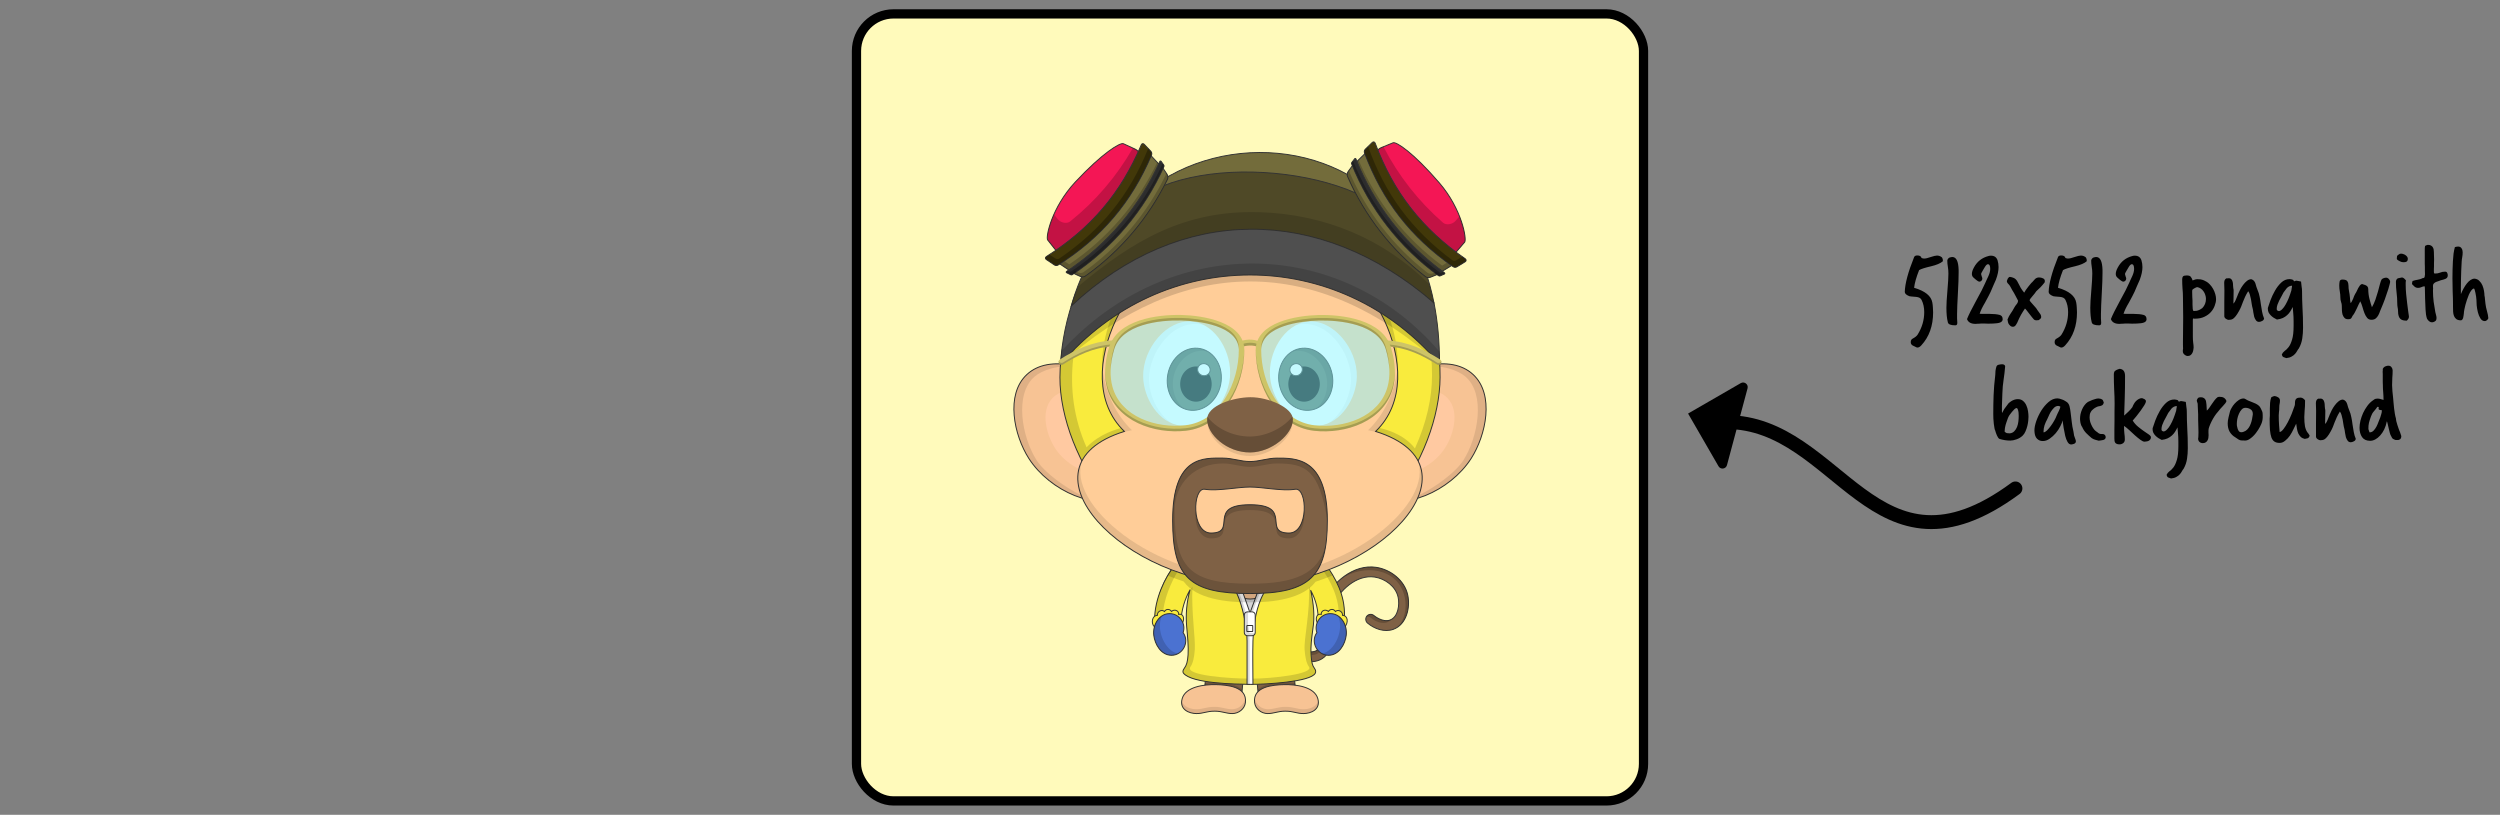 <svg fill="none" height="176" viewBox="0 0 540 176" width="540" xmlns="http://www.w3.org/2000/svg" xmlns:xlink="http://www.w3.org/1999/xlink"><rect x="0" y="0" width="540" height="176" fill="#808080" stroke="none"/><clipPath id="a"><path d="m0 0h540v176h-540z"/></clipPath><g clip-path="url(#a)"><rect fill="#fffabb" height="170" rx="8" width="170" x="185" y="3"/><path d="m281.693 142.852c-2.158-.315-4.894-1.371-8.366-3.23-.505-.27-.709-.928-.436-1.438.27-.505.929-.708 1.438-.436 3.207 1.716 5.788 2.725 7.671 3.001 1.23.18 2.115.042 2.63-.41.579-.506.527-1.402.376-3.076-.178-1.96-.398-4.4.84-7.205 1.87-4.238 6.529-8.267 11.437-7.509 3.116.482 6.103 2.813 6.788 5.975.584 2.693-.256 6.382-3.125 7.413-1.903.68-4.077-.1-5.561-1.363-.443-.369-.507-1.063-.129-1.507.374-.439 1.068-.494 1.507-.111.019.015 1.856 1.558 3.464.98 1.82-.654 2.115-3.355 1.766-4.963-.499-2.305-2.788-3.977-5.037-4.325-3.945-.609-7.684 2.91-9.168 6.268-1.016 2.302-.831 4.349-.668 6.155.17 1.863.328 3.623-1.091 4.866-1.176 1.037-2.851 1.139-4.336.915z" fill="#7f6145" stroke="#333" stroke-miterlimit="10" stroke-width=".212"/><path d="m303.433 129.035c.47 2.169.05 4.868-1.607 6.463 2.184-1.432 2.765-4.571 2.244-6.973-.685-3.162-3.671-5.493-6.788-5.975-2.816-.435-5.601.788-7.716 2.584 4.851-3.431 12.465-2.565 13.867 3.901z" fill="#000" fill-opacity=".2"/><path d="m300.499 133.818c-1.149 1.336-3.212.648-4.373-.35-.133-.114-.293-.193-.465-.23-.171-.037-.349-.031-.518.017.169-.31.495-.52.847-.548.281-.022.559.068.774.25.938.829 2.543 1.495 3.735.861z" fill="#000" fill-opacity=".2"/><path d="m273.124 137.874c.149-.128.659-.383.978-.234.296.138.651.314 1.051.511 2.1 1.038 5.417 2.677 7.81 2.677 2.125 0 2.316-1.063 2.019-3.868.036.162.081.341.13.532.409 1.604 1.023 4.016-2.149 4.016-3.464 0-8.874-3-9.839-3.634z" fill="#000" fill-opacity=".2"/><path d="m252.448 136.747c1.551 0 2.79-1.384 2.636-2.908-.23-2.699.792-5.618 2.803-8.431 1.83-2.561 3.792-3.963 2.283-5.618s-4.912.167-6.605 2.529c-2.792 3.906-4.13 8.037-3.766 12.056.135 1.338 1.097 2.372 2.649 2.372z" fill="#7f6145" stroke="#333" stroke-miterlimit="10" stroke-width=".212"/><path d="m251.007 133.014c-.018-4.771 3.808-11.8 8.292-13.777-5.525-.892-10.413 9.924-9.465 14.951.306-.501.837-.989 1.173-1.174z" fill="#000" fill-opacity=".15"/><path d="m268.273 149.477c.213-3.701 1.165-6.564 2.005-8.79s1.803-6.149-1.809-7.056c-5.164-1.295-8.003 10.801-8.215 14.49-.125 2.171 1.565 4.689 3.757 4.815 2.018.098 4.141-1.351 4.262-3.459z" fill="#7f6145" stroke="#333" stroke-miterlimit="10" stroke-width=".212"/><path d="m260.202 148.116c2.189-.297 6.29-.297 8.012 1.445.014-.131.061-.507.07-.639-1.792-1.571-5.872-1.677-7.991-1.38-.011.141-.079.431-.091.574z" fill="#000" fill-opacity=".15"/><path d="m260.883 144.313c2.03 1.882 4.628 2.938 7.565 3.336.025-.213.077-.518.107-.723-2.916-.377-5.449-1.598-7.48-3.442-.085.255-.154.649-.192.829z" fill="#000" fill-opacity=".15"/><path d="m271.727 149.477c-.213-3.701-1.165-6.564-2.005-8.79s-1.803-6.149 1.809-7.056c5.164-1.295 8.003 10.801 8.215 14.49.125 2.171-1.565 4.689-3.757 4.815-2.018.098-4.141-1.351-4.262-3.459z" fill="#7f6145" stroke="#333" stroke-miterlimit="10" stroke-width=".212"/><path d="m279.798 148.116c-2.189-.297-6.29-.297-8.012 1.445-.014-.131-.061-.507-.07-.639 1.792-1.571 5.872-1.677 7.991-1.38.011.141.079.431.091.574z" fill="#000" fill-opacity=".15"/><path d="m279.117 144.313c-2.03 1.882-4.628 2.938-7.565 3.336-.025-.213-.077-.518-.107-.723 2.916-.377 5.449-1.598 7.48-3.442.085.255.154.649.192.829z" fill="#000" fill-opacity=".15"/><path d="m287.552 136.747c-1.551 0-2.79-1.384-2.636-2.908.23-2.699-.792-5.618-2.803-8.431-1.83-2.561-3.792-3.963-2.283-5.618s4.912.167 6.605 2.529c2.792 3.906 4.13 8.037 3.766 12.056-.135 1.338-1.097 2.372-2.649 2.372z" fill="#7f6145" stroke="#333" stroke-miterlimit="10" stroke-width=".212"/><path d="m288.993 133.014c.018-4.771-3.808-11.8-8.292-13.777 5.525-.892 10.413 9.924 9.465 14.951-.306-.501-.837-.989-1.173-1.174z" fill="#000" fill-opacity=".15"/><path d="m318.16 80.865c4.722 4.335 2.819 13.145-.386 18.154-4.567 7.14-15.022 11.634-20.377 7.835-5.592-3.967-4.862-16.444 1.666-22.921 4.874-4.836 14.214-7.552 19.097-3.069z" fill="#f7c394" stroke="#333" stroke-miterlimit="10" stroke-width=".212"/><path d="m312.649 85.969c2.805 2.898 1.279 8.359-.92 11.385-3.135 4.312-9.868 6.744-13.088 4.159-3.363-2.7-2.439-10.507 1.902-14.33 3.241-2.854 9.207-4.211 12.106-1.214z" fill="#ffc9a1"/><path d="m317.774 99.019c-2.579 4.031-8.291 8.637-14.73 9.211 4.52-1.063 11.051-5.689 13.032-8.786 3.205-5.009 4.903-14.406.386-18.154-1.377-1.143-4.876-2.768-9.678-1.918 5.865-1.806 9.468-.261 11.378 1.493 4.72 4.335 2.817 13.145-.388 18.154z" fill="#000" fill-opacity=".1"/><path d="m221.84 80.865c-4.722 4.335-2.819 13.145.386 18.154 4.567 7.14 15.022 11.634 20.377 7.835 5.592-3.967 4.862-16.444-1.666-22.921-4.874-4.836-14.214-7.552-19.097-3.069z" fill="#f7c394" stroke="#333" stroke-miterlimit="10" stroke-width=".212"/><path d="m227.351 85.969c-2.805 2.898-1.279 8.359.92 11.385 3.135 4.312 9.868 6.744 13.088 4.159 3.363-2.7 2.439-10.507-1.902-14.33-3.241-2.854-9.207-4.211-12.106-1.214z" fill="#ffc9a1"/><path d="m222.226 99.019c2.579 4.031 8.291 8.637 14.73 9.211-4.52-1.063-11.051-5.689-13.032-8.786-3.205-5.009-4.903-14.406-.386-18.154 1.377-1.143 4.876-2.768 9.678-1.918-5.865-1.806-9.468-.261-11.378 1.493-4.72 4.335-2.817 13.145.388 18.154z" fill="#000" fill-opacity=".1"/><path d="m269.999 111.29c6.545 0 9.35 5.738 11.05 10.455 1.7 4.718 2.465 9.35 2.465 12.41 0 6.46-5.894 12.982-13.515 13.048-7.46.064-13.515-6.588-13.515-13.048 0-3.06.753-7.714 2.465-12.41 1.7-4.717 4.505-10.455 11.05-10.455z" fill="#7f6145" stroke="#333" stroke-miterlimit="10" stroke-width=".212"/><path d="m270.001 147.202c-7.466.068-14.025-6.672-13.515-14.322.425 6.29 6.169 12.26 13.515 12.197s13.09-5.907 13.515-12.197c.51 7.65-6.049 14.255-13.515 14.322z" fill="#000" fill-opacity=".15"/><path d="m270 116.56c4.42 0 6.8 2.89 7.395 5.44 1.466 6.282 2.72 11.645.17 14.875s-5.736 3.485-7.565 3.485c-2.021 0-5.015-.255-7.565-3.485s-1.379-8.238.17-14.875c.595-2.55 2.975-5.44 7.395-5.44z" fill="#f7c394" stroke="#333" stroke-miterlimit="10" stroke-width=".212"/><path d="m270.001 140.36c-5.78 0-9.52-3.995-9.052-9.18.17 4.887 4.079 8.075 9.052 8.075s8.882-3.188 9.053-8.075c.467 5.185-3.273 9.18-9.053 9.18z" fill="#000" fill-opacity=".1"/><path d="m265.995 131.524c-.908-1.196-1.288-2.977-.59-5.36 1.66 4.301 7.587 4.308 9.244.001.697 2.382.318 4.164-.59 5.359-.948 1.25-2.487 1.879-4.032 1.879-1.546 0-3.084-.63-4.032-1.879z" fill="#d6d6d6" stroke="#333" stroke-width=".212"/><path d="m255.623 145.396c-.215-.276-.102-.649.157-.998.53-.714.735-1.432.844-2.955.119-1.676-.114-4.12-.285-5.905-.265-2.76-.033-5.458.704-8.128-1.132 1.963-1.799 4.312-1.961 6.575-2.677-2.635-4.819-.792-5.61 1.553-.51-4.401 1.271-9.173 3.624-12.619 10.865 4.205 23.09 4.282 33.946-.027 2.234 3.39 3.847 6.992 3.252 11.9-1.364-2.177-3.973-2.491-5.568-.338.085-2.637-.447-4.77-1.6-6.907.596 2.85.915 5.556.431 8.473-.232 1.797-.491 3.607-.363 5.423.115 1.609.239 2.26.744 2.94.267.361.32.709.157 1.035-.961 1.912-10.948 2.406-13.728 2.406.472-6.332-1.683-15.496 3.19-20.614-2.034 0-4.068-.004-6.102-.018 2.975 6.335 3.263 13.783 2.472 20.632-2.854-.038-12.528-.154-14.304-2.428z" fill="#f9eb3d" stroke="#333" stroke-linecap="round" stroke-linejoin="round" stroke-width=".212"/><g fill="#000"><path d="m282.733 144.027c-.539-.725-.823-2.076-.935-3.644-.177-2.485 1.195-8.006.94-13.682.854 1.546 1.254 6 .854 8.951-.242 1.782-.566 4.168-.449 5.799.112 1.568.326 2.286.864 3.011 1.686 2.273-6.954 3.293-13.626 3.293l.042-1.169c4.357 0 13.451-1.023 12.31-2.559z" fill-opacity=".15"/><path d="m258.074 140.383c-.113 1.568-.397 2.919-.935 3.644-1.389 1.872 8.547 2.559 12.903 2.559l-.127 1.211c-6.779.085-15.974-.956-14.177-3.378.538-.724.795-1.4.907-2.968.243-3.419-.779-6.807-.305-10.231.313-2.262.25-2.972 1.227-4.519-.256 5.676.684 11.197.507 13.682z" fill-opacity=".15"/><path d="m254.406 123.404c-1.325 2.151-3.201 6.161-3.201 9.686-.789.503-1.389 1.428-1.733 2.448-.51-4.4 1.271-9.173 3.624-12.619.435.168.871.33 1.31.485z" fill-opacity=".15"/><path d="m285.656 123.046c1.428 1.993 3.914 6.306 3.447 10.514.51.255.892.637 1.147 1.339.723-4.335-.765-8.415-3.379-12.304-.438.157-.772.307-1.215.451z" fill-opacity=".15"/></g><path d="m249.99 132.91c-.064-.823.954-1.364 1.534-.826.393-.64 1.158-.564 1.527-.017.671-.589 1.606-.143 1.547.64 1.152-.268 1.32 1.258.718 1.979-1.02-2.762-4.592-2.277-5.929.744-.829-.744-.573-2.457.603-2.52z" fill="#f9eb3d" stroke="#333" stroke-width=".212"/><path d="m289.989 132.91c.064-.823-.954-1.364-1.534-.826-.393-.64-1.158-.564-1.526-.017-.672-.589-1.607-.143-1.547.64-1.153-.268-1.321 1.258-.718 1.979 1.02-2.762 4.484-2.299 5.821.723.807-.956.68-2.436-.496-2.499z" fill="#f9eb3d" stroke="#333" stroke-width=".212"/><path d="m269.362 147.821c0-3.062 0-6.199 0-9.36 0-3.134-1.02-7.791-2.265-10.413-.835-1.195.844-1.348 1.245-.394.231.55 1.384 3.954 1.658 4.735.409-.998 1.495-4.271 1.784-4.735.532-.851 1.667-.285 1.075.694-.581 1.052-2.065 4.25-2.222 10.093-.083 3.149 0 6.19 0 9.387-.425.006-.85-.003-1.275-.007z" fill="#fff" stroke="#333" stroke-linecap="round" stroke-linejoin="round" stroke-width=".212"/><path d="m269.362 138.461v9.36h.553v-9.36c0-3.135-1.05-7.868-2.295-10.49-.17 0-.425 0-.574 0 1.245 2.622 2.316 7.355 2.316 10.49z" fill="#000" fill-opacity=".15"/><path d="m269.745 133.156c.063.085.233.191.425.276.6-1.465 1.53-5.078 2.548-6.131-.276-.14-.676-.06-.934.353-.722 1.528-1.402 3.759-2.039 5.502z" fill="#000" fill-opacity=".15"/><path d="m269.425 137.318c-.358-.001-.658-.3-.658-.658v-3.837c0-.359.3-.658.658-.659h1.044c.359.001.658.3.658.659v3.837c0 .358-.299.657-.658.658zm-.058-2.21c-.023 0-.043.019-.043.042v1.215c0 .023.02.043.043.043h1.179c.023 0 .042-.02.042-.043v-1.215c0-.023-.019-.042-.042-.042z" fill="#fff" stroke="#333" stroke-width=".212"/><path d="m269.65 136.408c.111.21.333.357.583.357h.887c-.053.31-.327.552-.65.553h-1.044c-.358-.001-.658-.3-.658-.658v-3.837c0-.359.3-.658.658-.659h.158c0 .95-.009 2.001-.009 2.944h-.207c-.023 0-.043.019-.043.042v1.215c0 .023.02.043.043.043z" fill="#000" fill-opacity=".15"/><path d="m286.787 122.765c.3.452.716 1.118.977 1.572-1.21.486-2.404.924-3.59 1.314-2.755 3.708-9.171 4.467-14.175 4.467-5.084 0-11.663-.743-14.325-4.517-1.137-.377-2.281-.799-3.44-1.264.272-.455.67-1.124.978-1.572 8.213 3.182 25.402 3.204 33.575 0z" fill="#000" fill-opacity=".15"/><path d="m281.38 42.815c16.922 5.49 29.736 17.133 29.675 38.683-.046 16.522-14.878 42.11-41.073 42.338-25.271.221-41.082-25.339-41.037-42.338.057-20.759 18.366-42.115 41.055-43.711 22.666-1.593 39.704 14.239 11.38 5.029z" fill="#f9eb3d" stroke="#333" stroke-linecap="round" stroke-linejoin="round" stroke-width=".212"/><path d="m288.317 40.081c-3.828-.652-9.488-1.739-16.875-1.22-27.772 1.952-47.895 32.776-36.745 57.761 2.896-2.991 6.424-3.841 7.548-4.214.337.364.748.751.895.926-3.459 1.077-7.477 3.417-9.207 6.666-3.242-6.273-4.973-12.859-4.955-18.502.056-20.759 18.369-42.117 41.058-43.714 1.239-.087 2.416-.125 3.534-.125 6.353 0 11.708 1.424 14.747 2.422z" fill="#000" fill-opacity=".15"/><path d="m310.992 81.5c-.015 5.429-1.62 11.837-4.698 18.002-3.185-4.362-8.892-6.105-9.475-6.105.17-.212.68-.837.85-1.041.998.234 5.466 1.186 7.959 4.513 2.52-5.616 3.677-10.844 3.691-15.762.062-22.28-15.029-33.356-27.938-38.293 16.922 5.49 29.672 17.135 29.611 38.686z" fill="#000" fill-opacity=".15"/><path d="m258.313 54.149c-12.623 0-28.263 26.711-15.449 39.036-24.459 7.65 0 33.107 27.136 33.107s51.595-25.457 27.136-33.107c12.814-12.325-2.826-39.036-15.448-39.036-5.377 0-8.309 2.486-11.688 4.951-3.379-2.465-6.311-4.951-11.687-4.951z" fill="#ffcd98" stroke="#333" stroke-width=".212"/><path d="m301.837 80.222c-.668-13.113-11.263-26.061-20.464-26.061-5.721 0-9.189 3.491-11.373 4.938-1.747-1.192-5.631-4.938-11.407-4.938-10.863 0-20.319 15.861-20.491 26.465-.955-11.412 7.803-28.54 20.55-28.54 6.63 0 10.158 3.188 11.348 4.505 1.19-1.317 4.717-4.505 11.347-4.505 12.65 0 21.399 16.214 20.49 28.135z" fill="#000" fill-opacity=".15"/><path d="m238.142 79.814c-.302 4.992 1.021 9.776 4.737 13.35-.444.139-.871.326-1.282.475.949-.305 1.856-.522 2.904-.709-3.593-3.456-5.672-8.15-6.359-13.116z" fill="#000" fill-opacity=".1"/><path d="m233.817 99.334c-5.777 10.424 14.208 26.938 36.184 26.938s42.21-16.696 36.115-27.109c4.052 9.525-15.259 25.516-36.115 25.516-20.731 0-39.937-15.801-36.184-25.345z" fill="#000" fill-opacity=".1"/><path d="m298.497 93.653c-.925-.272-1.895-.526-2.996-.723 3.626-3.488 5.711-8.237 6.378-13.254.335 5.041-.978 9.881-4.728 13.488.481.15.903.325 1.346.489z" fill="#000" fill-opacity=".1"/><path d="m266.175 154.13c1.36 0 2.681-1.003 2.835-2.386.387-3.494-4.01-3.812-6.403-3.864-2.427-.053-6.547.406-7.269 3.071-.631 2.329 1.551 3.179 3.102 3.179s2.083-.516 3.952-.516c1.632 0 2.423.516 3.783.516z" fill="#f7c394" stroke="#333" stroke-miterlimit="10" stroke-width=".212"/><path d="m266.132 153.195c-1.36 0-2.151-.516-3.783-.516-1.87 0-2.401.516-3.952.516-1.207 0-2.795-.514-3.144-1.839-.286 2.023 1.729 2.774 3.186 2.774 1.551 0 2.083-.516 3.952-.516 1.633 0 2.423.516 3.783.516 1.822 0 3.103-1.451 2.801-3.411-.126 1.422-1.446 2.476-2.843 2.476z" fill="#000" fill-opacity=".1"/><path d="m273.824 154.13c-1.36 0-2.681-1.003-2.834-2.386-.388-3.494 4.01-3.812 6.403-3.864 2.427-.053 6.546.406 7.268 3.071.631 2.329-1.55 3.179-3.102 3.179-1.551 0-2.082-.516-3.951-.516-1.633 0-2.424.516-3.784.516z" fill="#f7c394" stroke="#333" stroke-miterlimit="10" stroke-width=".212"/><path d="m273.868 153.195c1.36 0 2.151-.516 3.783-.516 1.87 0 2.401.516 3.952.516 1.207 0 2.794-.514 3.144-1.839.286 2.023-1.729 2.774-3.186 2.774-1.552 0-2.083-.516-3.952-.516-1.633 0-2.423.516-3.783.516-1.822 0-3.103-1.451-2.802-3.411.127 1.422 1.447 2.476 2.844 2.476z" fill="#000" fill-opacity=".1"/><path d="m253.059 141.545c2.415.002 3.952-2.894 2.49-4.899.677-1.921-.768-4.054-2.833-4.103-2.38-.057-3.755 2.486-3.506 4.638.233 2.011 1.595 4.363 3.849 4.364z" fill="#4b72d1" stroke="#333" stroke-miterlimit="10" stroke-width=".212"/><path d="m249.21 137.181c.288 2.489 2.311 5.389 5.328 3.987-2.925-.375-4.972-5.334-3.532-8.154-.229.163-.59.355-1.173 1.174-.522.923-.752 1.963-.623 2.993z" fill="#000" fill-opacity=".15"/><path d="m286.941 141.545c-2.415.002-3.952-2.894-2.49-4.899-.677-1.921.768-4.054 2.833-4.103 2.38-.057 3.755 2.486 3.506 4.638-.233 2.011-1.595 4.363-3.849 4.364z" fill="#4b72d1" stroke="#333" stroke-miterlimit="10" stroke-width=".212"/><path d="m290.789 137.181c-.288 2.489-2.311 5.389-5.328 3.987 2.925-.375 4.972-5.334 3.532-8.154.229.163.59.355 1.173 1.174.522.923.752 1.963.623 2.993z" fill="#000" fill-opacity=".15"/><path d="m310.92 78.605c-26.471-23.755-55.371-23.755-81.83.08.044-.914.118-1.843.223-2.786 22.015-23.247 59.536-24.116 81.58.126.023.852.032 1.712.027 2.58z" fill="#000" fill-opacity=".15"/><path d="m310.92 78.605c-21.881-25.625-59.961-25.625-81.83.08.231-4.805 1.303-10.047 3.192-15.215 20.789-20.928 57.375-19.286 77.458 1.96.814 4.124 1.211 8.537 1.18 13.174z" fill="#4f4f4f" stroke="#333" stroke-miterlimit="10" stroke-width=".212"/><path d="m310.89 75.905c.026.853.107 1.896.102 2.766-21.569-25.288-59.226-26.137-81.919-.021.047-.918.148-1.937.256-2.882 23.29-25.355 59.947-24.944 81.561.138z" fill="#000" fill-opacity=".15"/><path d="m303.135 48.785c-15.392-11.864-39.457-14.409-57.146-6.09 16.471-14.733 44.554-12.821 57.146 6.09z" fill="#736c3b" stroke="#333" stroke-miterlimit="10" stroke-width=".212"/><path d="m309.74 65.433c-24.61-21.335-54.87-21.335-78.346.669 2.252-8.015 6.417-15.114 12.294-21.192 12.163-12.575 51.905-9.348 60.763 6 2.593 4.494 4.273 9.448 5.289 14.524z" fill="#4f4927" stroke="#333" stroke-miterlimit="10" stroke-width=".212"/><path d="m311.857 54.815c-6.434-5.6-11.488-12.609-14.768-20.482-.344-.825.287-2.048 1.237-2.437l2.571-1.053c.69-.282 4.377 2.125 10.015 8.682 4.913 5.718 5.943 12.212 5.457 12.778l-1.811 2.108c-.667.78-2.027.992-2.701.404z" fill="#f41655" stroke="#333" stroke-miterlimit="10" stroke-width=".212"/><path d="m316.371 52.302c-.605.704-1.208 1.407-1.812 2.108-.668.778-2.028.991-2.702.404-6.434-5.6-11.488-12.609-14.768-20.483-.344-.825.287-2.048 1.237-2.436l.499-.204c3.214 6.239 7.584 11.81 12.878 16.418.674.587 2.033.374 2.702-.404l.85-.987c1.173 2.972 1.395 5.258 1.116 5.584z" fill="#000" fill-opacity=".2"/><path d="m311.438 58.648c-8.204-6.052-14.58-14.251-18.424-23.693l2.282-2.226c3.875 9.702 10.413 18.11 18.862 24.256z" fill="#736c3b" stroke="#333" stroke-miterlimit="10" stroke-width=".212"/><path d="m293.012 34.955c3.844 9.442 10.22 17.641 18.424 23.693l2.72-1.663c-.307-.223-.611-.45-.913-.68l-1.746 1.069c-7.948-5.864-14.184-13.746-18.062-22.83z" fill="#000" fill-opacity=".2"/><path d="m307.877 59.747c-7.322-5.685-13.101-13.116-16.806-21.613-.149-.34-.09-.788.141-1.105.381-.521.762-1.043 1.145-1.565 3.844 9.442 10.219 17.641 18.424 23.693-.6.242-1.2.483-1.799.723-.363.148-.812.095-1.105-.133z" fill="#736c3b" stroke="#333" stroke-miterlimit="10" stroke-width=".212"/><path d="m313.902 57.622c-9.165-6.399-15.233-14.162-19.177-24.619-.087-.26-.02-.555.17-.752l1.514-1.476c.224-.219.513-.154.621.135 3.956 10.636 10.135 18.538 19.468 24.993.255.176.245.472-.022.635l-1.804 1.105c-.238.136-.539.128-.77-.02z" fill="#423809" stroke="#333" stroke-miterlimit="10" stroke-width=".212"/><path d="m310.764 59.577c-8.424-6.136-14.946-14.523-18.818-24.199-.034-.094-.018-.201.043-.281l.612-.795c.09-.117.23-.103.281.028 3.891 9.859 10.529 18.396 19.125 24.596.114.082.093.222-.042.28l-.921.398c-.091.038-.198.028-.28-.028z" fill="#2d2d2d" stroke="#333" stroke-miterlimit="10" stroke-width=".212"/><path d="m291.946 35.378c3.872 9.676 10.394 18.063 18.818 24.199.083.056.191.066.282.027l.921-.397c.136-.059.157-.198.043-.28l-.244-.176-.433.187c-.091.039-.199.028-.282-.027-8.41-6.126-14.925-14.496-18.799-24.153l-.263.34c-.06.08-.077.187-.043.281z" fill="#000" fill-opacity=".3"/><path d="m291.071 38.135c3.705 8.497 9.484 15.928 16.806 21.613.293.227.742.281 1.105.135.599-.241 1.199-.482 1.799-.723-.187-.138-.372-.277-.557-.417l-.777.312c-.363.145-.811.092-1.105-.136-7.322-5.685-13.101-13.116-16.807-21.613-.083-.202-.103-.424-.059-.637-.088.121-.176.241-.264.362-.231.315-.29.762-.141 1.102z" fill="#000" fill-opacity=".2"/><path d="m294.726 33.003c3.943 10.459 10.011 18.22 19.177 24.619.231.148.533.155.771.019l1.804-1.105c.267-.164.276-.46.022-.637-.213-.147-.424-.295-.634-.444-.464.265-.928.53-1.393.795-.242.129-.544.113-.771-.043-8.783-6.545-14.554-14.303-18.187-24.562l-.618.602c-.192.198-.259.494-.171.756z" fill="#000" fill-opacity=".3"/><path d="m231.394 66.101c23.476-22.003 53.736-22.003 78.346-.668-.26-1.298-.563-2.588-.914-3.865-.007-.025-.014-.051-.021-.075-9.831-9.897-22.713-15.229-36.729-15.662-16.181-.5-27.454 6.158-39.333 16.167-.003.009-.007.017-.01.026-.503 1.331-.95 2.69-1.339 4.077z" fill="#000" fill-opacity=".15"/><path d="m230.699 54.533c6.665-5.323 12.011-12.112 15.621-19.84.378-.81-.2-2.058-1.132-2.487l-2.525-1.161c-.677-.311-4.463 1.938-10.373 8.251-5.15 5.505-6.454 11.95-5.993 12.536l1.721 2.183c.634.807 1.983 1.077 2.681.518z" fill="#f41655" stroke="#333" stroke-miterlimit="10" stroke-width=".212"/><path d="m226.296 51.833c.574.729 1.148 1.456 1.721 2.183.634.806 1.984 1.076 2.682.518 6.665-5.323 12.011-12.112 15.621-19.84.378-.809-.2-2.058-1.132-2.486l-.49-.225c-3.475 6.098-8.077 11.479-13.561 15.859-.698.557-2.047.288-2.682-.518l-.808-1.022c-1.297 2.92-1.616 5.195-1.351 5.531z" fill="#000" fill-opacity=".2"/><path d="m230.958 58.381c8.453-5.7 15.169-13.621 19.409-22.893l-2.186-2.321c-4.281 9.529-11.17 17.654-19.87 23.436z" fill="#736c3b" stroke="#333" stroke-miterlimit="10" stroke-width=".212"/><path d="m250.367 35.488c-4.241 9.271-10.957 17.193-19.41 22.893l-2.647-1.777c.316-.21.629-.423.94-.641l1.7 1.141c8.189-5.523 14.752-13.134 19.012-22.046z" fill="#000" fill-opacity=".2"/><path d="m234.468 59.63c7.556-5.37 13.643-12.55 17.705-20.883.163-.334.123-.783-.095-1.11-.358-.537-.717-1.074-1.077-1.612-4.24 9.271-10.956 17.193-19.409 22.893.589.267 1.178.533 1.767.798.356.164.806.129 1.109-.086z" fill="#736c3b" stroke="#333" stroke-miterlimit="10" stroke-width=".212"/><path d="m228.538 57.252c9.427-6.006 15.818-13.505 20.2-23.786.098-.256.044-.553-.138-.759l-1.45-1.539c-.215-.228-.506-.176-.626.109-4.402 10.459-10.91 18.093-20.508 24.147-.262.165-.264.461-.004.635l1.756 1.18c.232.146.533.151.77.013z" fill="#423809" stroke="#333" stroke-miterlimit="10" stroke-width=".212"/><path d="m231.591 59.338c8.675-5.774 15.546-13.878 19.824-23.381.038-.092.026-.2-.031-.282l-.578-.82c-.085-.12-.225-.113-.282.016-4.305 9.686-11.297 17.934-20.148 23.766-.117.077-.102.217.031.281l.903.436c.089.042.197.036.281-.016z" fill="#2d2d2d" stroke="#333" stroke-miterlimit="10" stroke-width=".212"/><path d="m251.416 35.956c-4.278 9.503-11.149 17.607-19.824 23.382-.085.052-.194.058-.284.015l-.903-.436c-.133-.064-.148-.204-.031-.282l.251-.166.425.205c.09.043.198.037.283-.015 8.662-5.765 15.525-13.853 19.803-23.337l.248.351c.058.082.07.19.032.283z" fill="#000" fill-opacity=".3"/><path d="m252.173 38.747c-4.062 8.333-10.15 15.513-17.706 20.883-.302.215-.752.249-1.109.088-.589-.266-1.178-.532-1.767-.798.192-.13.384-.261.574-.393l.763.345c.357.161.807.126 1.11-.089 7.556-5.37 13.643-12.55 17.705-20.883.092-.198.122-.419.086-.634.083.125.166.249.249.373.217.324.257.774.095 1.107z" fill="#000" fill-opacity=".2"/><path d="m248.738 33.465c-4.382 10.283-10.773 17.781-20.201 23.786-.237.138-.539.133-.771-.014l-1.756-1.18c-.26-.175-.256-.471.005-.638.219-.138.437-.277.652-.416.453.285.906.569 1.359.853.237.139.539.136.772-.01 9.052-6.168 15.145-13.674 19.21-23.771l.591.628c.184.206.238.505.139.763z" fill="#000" fill-opacity=".3"/><path d="m275.815 98.954c-2.052 0-3.82.741-5.816.741s-3.763-.741-5.816-.741c-3.991 0-10.891-.727-10.891 13.457 0 12.388 3.706 15.795 16.707 15.795s16.707-3.786 16.707-15.795c0-13.684-6.9-13.457-10.891-13.457zm2.606 16.183c-5.865 0 1.046-6.114-8.422-6.114s-2.557 6.114-8.421 6.114c-4.315 0-4.005-9.88-1.353-9.461 2.842.449 7.049-.478 9.775-.478s6.932.927 9.775.478c2.651-.419 2.961 9.461-1.354 9.461z" fill="#7f6145" stroke="#333" stroke-miterlimit="10" stroke-width=".212"/><path d="m278.421 115.138c2.148 0 3.15-2.555 3.287-4.963.319 2.731-.792 6.114-3.287 6.114-5.865 0 1.046-6.114-8.422-6.114s-2.556 6.114-8.421 6.114c-2.495 0-3.67-3.086-3.309-6.003.138 2.407 1.16 4.852 3.309 4.852 5.935 0-1.184-6.114 8.421-6.114 9.468 0 2.557 6.114 8.422 6.114z" fill="#000" fill-opacity=".15"/><path d="m275.815 98.955c3.991 0 10.891-.227 10.891 13.457-1.789-10.918-4.625-12.304-10.891-12.304-2.052 0-3.82.741-5.816.741s-3.763-.741-5.816-.741c-5.997 0-10.466 4.147-10.466 10.178 0 12.387 3.281 15.795 16.282 15.795 9.808 0 14.751-2.154 16.378-8.369-1.15 7.856-5.526 10.494-16.378 10.494-13.642 0-16.707-4.143-16.707-15.794 0-9.749 2.831-13.46 9.567-13.46 4.123 0 4.995.744 7.14.744 1.996 0 3.764-.741 5.816-.741z" fill="#000" fill-opacity=".15"/><path d="m257.63 69.472c4.973.578 8.556 6.702 8.027 12.097-.526 5.373-5.223 10.98-10.591 10.37-4.874-.555-8.035-5.979-8.14-10.536-.138-6.106 5.165-12.575 10.704-11.931z" fill="#fff"/><path d="m263.668 83.026c.71-3.659-1.268-7.12-4.418-7.731s-6.279 1.859-6.989 5.518c-.709 3.659 1.269 7.12 4.418 7.731 3.15.611 6.279-1.859 6.989-5.518z" fill="#566859" stroke="#333" stroke-miterlimit="10" stroke-width=".212"/><path d="m258.32 86.762c1.879 0 3.402-1.703 3.402-3.803 0-2.101-1.523-3.803-3.402-3.803-1.878 0-3.401 1.703-3.401 3.803 0 2.1 1.523 3.803 3.401 3.803z" fill="#000"/><path d="m261.329 80.3c.239-.676-.142-1.427-.851-1.678s-1.478.093-1.717.769.142 1.427.851 1.678 1.478-.093 1.717-.769z" fill="#fff" stroke="#333" stroke-miterlimit="10" stroke-width=".212"/><path d="m260.077 70.241c-6.562-1.795-12.023 5.98-11.89 11.816.08 3.443 1.906 7.378 4.903 9.364-3.737-1.566-6.075-6.111-6.164-10.017-.139-6.104 5.163-12.573 10.703-11.929.856.102 1.686.362 2.448.767z" fill="#000" fill-opacity=".05"/><path d="m260.966 75.973c-3.623-1.03-6.83 2.096-7.486 5.472-.537 2.772.452 5.433 2.323 6.85-2.629-1.028-4.181-4.172-3.539-7.477.71-3.66 3.839-6.129 6.989-5.518.607.118 1.188.346 1.713.673z" fill="#000" fill-opacity=".15"/><path d="m282.372 69.472c-4.974.578-8.556 6.702-8.027 12.097.526 5.373 5.223 10.98 10.591 10.37 4.874-.555 8.035-5.979 8.139-10.536.139-6.106-5.164-12.575-10.703-11.931z" fill="#fff"/><path d="m276.333 83.026c-.71-3.659 1.268-7.12 4.418-7.731 3.149-.611 6.278 1.859 6.988 5.518s-1.268 7.12-4.418 7.731-6.278-1.859-6.988-5.518z" fill="#566859" stroke="#333" stroke-miterlimit="10" stroke-width=".212"/><path d="m281.679 86.762c-1.879 0-3.402-1.703-3.402-3.803 0-2.101 1.523-3.803 3.402-3.803 1.878 0 3.401 1.703 3.401 3.803 0 2.1-1.523 3.803-3.401 3.803z" fill="#000"/><path d="m278.671 80.3c-.239-.676.142-1.427.851-1.678s1.478.093 1.717.769-.142 1.427-.851 1.678-1.478-.093-1.717-.769z" fill="#fff" stroke="#333" stroke-miterlimit="10" stroke-width=".212"/><path d="m279.924 70.241c6.562-1.795 12.023 5.98 11.889 11.816-.079 3.443-1.906 7.378-4.902 9.364 3.737-1.566 6.074-6.111 6.164-10.017.139-6.104-5.163-12.573-10.703-11.929-.856.102-1.686.362-2.448.767z" fill="#000" fill-opacity=".05"/><path d="m279.033 75.973c3.623-1.03 6.831 2.096 7.486 5.472.538 2.772-.452 5.433-2.323 6.85 2.629-1.028 4.181-4.172 3.54-7.477-.71-3.66-3.84-6.129-6.989-5.518-.608.118-1.188.346-1.714.673z" fill="#000" fill-opacity=".15"/><path d="m267.663 73.786.383 1.206c1.074-.369 2.592-.617 3.91.062l.382-1.133c-1.761-.906-3.473-.549-4.675-.135z" fill="#cec467"/><path d="m267.834 73.729.212.668c1.074-.369 2.592-.617 3.91.062l.21-.623c.057.027.115.055.172.085l-.382 1.133c-1.318-.679-2.836-.432-3.91-.062l-.383-1.206c.056-.019.113-.038.171-.057z" fill="#000" fill-opacity=".2"/><path d="m311.058 77.653c-3.145-1.981-6.715-3.852-11.492-4.122-.819-.047-.892 1.228-.072 1.275 4.487.255 7.883 2.04 10.884 3.93.687.421 1.378-.643.68-1.083z" fill="#cec467"/><path d="m311.321 77.98c-.134.379-.606.538-.941.327-3.001-1.889-6.397-3.674-10.884-3.93-.244-.014-.463-.171-.554-.396-.107.39.144.798.554.821 4.487.255 7.883 2.04 10.884 3.93.202.127.433.116.62.018.252-.148.422-.483.321-.77z" fill="#000" opacity=".2"/><path d="m271.952 75.795c-.036 5.894 3.31 15.873 12.115 16.838 8.806.965 20.175-4.08 15.959-17.17-3.258-10.117-28.017-8.84-28.074.332z" fill="#8df7ff" opacity=".5"/><path clip-rule="evenodd" d="m300.47 75.123c1.001 3.38 1.056 6.276.397 8.706-1.954 7.198-10.218 9.967-16.991 9.224-8.266-.906-12.646-9.887-12.646-17.43 0-6.12 9.085-7.472 13.574-7.579 5.263-.125 13.873 1.03 15.666 7.078zm-28.05.501c0 6.925 3.94 15.409 11.585 16.247 6.179.677 13.916-1.731 15.713-8.353.591-2.176.563-4.843-.389-8.056-1.616-5.45-9.84-6.337-14.496-6.227-3.727.088-12.413 1.096-12.413 6.389z" fill="#cec467" fill-rule="evenodd"/><path d="m301.3 80.146c-.021 1.118-.17 2.162-.433 3.131-1.954 7.198-10.218 9.967-16.991 9.225-8.137-.891-12.508-9.608-12.642-17.075-.002.065-.004.132-.004.198 0 7.543 4.38 16.524 12.646 17.43 6.773.742 15.037-2.027 16.991-9.224.306-1.127.458-2.354.433-3.683z" fill="#000" fill-opacity=".2"/><path d="m272.424 75.438c-.002-.122-.004-.244-.004-.366 0-5.294 8.686-6.301 12.413-6.389 4.656-.111 12.88.776 14.496 6.226.575 1.941.813 3.682.781 5.236-.028-1.411-.273-2.97-.781-4.684-1.616-5.45-9.84-6.337-14.496-6.226-3.683.087-12.207 1.072-12.409 6.203z" fill="#000" fill-opacity=".2"/><path d="m228.942 77.641c3.145-1.981 6.715-3.852 11.492-4.122.819-.047.892 1.228.072 1.275-4.487.255-7.883 2.04-10.884 3.93-.687.421-1.378-.643-.68-1.083z" fill="#cec467"/><path d="m228.68 77.968c.134.379.606.538.941.327 3.001-1.89 6.397-3.674 10.884-3.93.244-.014.463-.171.554-.396.107.39-.144.798-.554.821-4.487.255-7.883 2.04-10.884 3.93-.202.127-.433.116-.62.018-.252-.148-.422-.483-.321-.77z" fill="#000" opacity=".2"/><path d="m268.049 75.783c.036 5.894-3.31 15.873-12.115 16.838-8.806.965-20.175-4.08-15.959-17.17 3.258-10.118 28.017-8.84 28.074.332z" fill="#8df7ff" opacity=".5"/><path clip-rule="evenodd" d="m239.53 75.112c-1.001 3.38-1.056 6.276-.397 8.706 1.954 7.198 10.218 9.967 16.991 9.225 8.266-.906 12.646-9.887 12.646-17.43 0-6.12-9.085-7.472-13.574-7.579-5.262-.125-13.873 1.03-15.666 7.078zm28.05.501c0 6.925-3.94 15.409-11.585 16.247-6.178.677-13.916-1.731-15.713-8.353-.591-2.176-.563-4.843.389-8.056 1.616-5.45 9.84-6.337 14.497-6.226 3.726.088 12.412 1.096 12.412 6.389z" fill="#cec467" fill-rule="evenodd"/><path d="m238.7 80.135c.021 1.118.17 2.162.433 3.131 1.954 7.198 10.218 9.967 16.991 9.224 8.137-.891 12.508-9.608 12.642-17.075.003.066.004.132.004.198 0 7.543-4.38 16.524-12.646 17.43-6.773.742-15.037-2.027-16.991-9.225-.306-1.127-.458-2.354-.433-3.683z" fill="#000" fill-opacity=".2"/><path d="m267.576 75.427c.002-.122.004-.244.004-.366 0-5.294-8.686-6.301-12.412-6.389-4.657-.111-12.881.776-14.497 6.226-.575 1.94-.813 3.682-.781 5.236.028-1.411.273-2.97.781-4.684 1.616-5.45 9.84-6.337 14.497-6.226 3.682.087 12.206 1.072 12.408 6.203z" fill="#000" fill-opacity=".2"/><path d="m260.862 91.358c0 3.245 4.201 7.183 9.191 7.14 4.6-.04 9.084-3.933 9.084-7.131 0-6.465-18.275-6.563-18.275-.009z" fill="#000" fill-opacity=".1"/><path d="m260.734 90.593c0 3.245 4.26 7.183 9.319 7.14 4.664-.04 9.211-3.933 9.211-7.131 0-2.572-5.365-4.835-9.211-4.803-3.57.033-9.319 1.749-9.319 4.793z" fill="#7f6145"/><path d="m260.802 90.031c1.774 2.327 5.298 4.29 9.258 4.259 3.664-.029 7.264-2.003 9.099-4.316.069.206.105.416.105.628 0 3.197-4.547 7.09-9.211 7.131-5.059.043-9.319-3.895-9.319-7.14 0-.193.023-.38.068-.562z" fill="#000" fill-opacity=".2"/><rect height="170" rx="8" stroke="#000" stroke-width="2" width="170" x="185" y="3"/><path d="m364.625 89.326 11.381-6.571c.772-.446 1.697.264 1.466 1.125l-4.444 16.587c-.231.86-1.386 1.013-1.832.241z" fill="#000"/><path d="m435.335 105.5c-30.5 22.5-38-14.331-62.461-14.331" stroke="#000" stroke-linecap="round" stroke-linejoin="round" stroke-width="3"/><path d="m412.729 73.848c0-.336.144-.576.432-.72.512-.272.864-.56 1.056-.864.944-1.52 1.416-3.136 1.416-4.848 0-.992-.192-1.872-.576-2.64-.192-.384-.584-.6-1.176-.648-.864-.064-1.344-.112-1.44-.144-.672-.256-1.008-.568-1.008-.936.048-1.792.72-4.296 2.016-7.512.096-.24.328-.36.696-.36.512 0 .816.184.912.552.208.08.392.12.552.12.336 0 .792-.104 1.368-.312.672-.224 1.144-.336 1.416-.336.4 0 .76.136 1.08.408.128.224.192.424.192.6 0 .128-.008.208-.024.24-.512.432-1.336.784-2.472 1.056-1.328.304-2.208.584-2.64.84-.608 1.536-.968 2.808-1.08 3.816 2.384.704 3.696 1.768 3.936 3.192.064.352.104.704.12 1.056.032.352.048.704.048 1.056 0 2.912-.848 5.288-2.544 7.128-.288.32-.568.48-.84.48-.112 0-.232-.04-.36-.12-.112-.064-.224-.12-.336-.168-.096-.048-.2-.096-.312-.144-.272-.16-.416-.376-.432-.648zm10.047-4.08c0 .336-.144.504-.432.504-.976 0-1.512-.216-1.608-.648-.112-.448-.192-.928-.24-1.44-.048-.528-.072-1.096-.072-1.704 0-.8.072-2.032.216-3.696.144-1.648.216-2.88.216-3.696 0-.512-.04-1-.12-1.464-.08-.48-.12-.928-.12-1.344 0-.112.048-.232.144-.36.096-.144.208-.24.336-.288.272-.08.472-.12.6-.12.864 0 1.32.936 1.368 2.808v.6c0 1.072-.048 2.456-.144 4.152-.064 1.12-.112 2.08-.144 2.88-.032.784-.048 1.408-.048 1.872v.96c.016.304.032.6.048.888zm2.096-.84c.176-.448.424-.992.744-1.632.336-.656.736-1.416 1.2-2.28.48-.88.888-1.64 1.224-2.28.336-.656.592-1.192.768-1.608.112-.256.224-.504.336-.744.112-.256.232-.512.36-.768.256-.576.384-1.088.384-1.536 0-.672-.168-1.008-.504-1.008-.208 0-.44.224-.696.672-.128.224-.256.44-.384.648-.112.192-.224.392-.336.6-.032.128-.048.2-.048.216 0 .08.04.232.12.456.096.224.144.4.144.528 0 .16-.064.312-.192.456-.128.128-.28.192-.456.192-.208 0-.64-.304-1.296-.912-.208-.192-.312-.448-.312-.768 0-.384.144-.84.432-1.368.688-1.296 1.744-2.128 3.168-2.496.16-.048.328-.072.504-.072.736 0 1.216.336 1.44 1.008.144.464.216.952.216 1.464 0 .8-.192 1.712-.576 2.736-.192.432-.384.864-.576 1.296s-.376.864-.552 1.296c-.112.24-.272.56-.48.96-.192.384-.44.848-.744 1.392-.56.928-.944 1.728-1.152 2.4.128.016.368.024.72.024h1.44c.864 0 1.576.072 2.136.216.448.112.672.424.672.936 0 .112-.024.216-.072.312-.128.288-.504.472-1.128.552-.272.032-.568.056-.888.072s-.664.024-1.032.024c-.256 0-.48-.008-.672-.024-.192 0-.368 0-.528 0s-.296 0-.408 0c-.096.016-.176.024-.24.024-.24.016-.432.024-.576.024-.144.016-.248.024-.312.024-.976 0-1.592-.344-1.848-1.032zm8.799-8.736c.064-.08.128-.16.192-.24.064-.096.16-.144.288-.144.288.032.568.112.84.24.288.128.536.368.744.72.176.32.32.592.432.816.112.208.216.408.312.6.112.176.224.344.336.504s.248.336.408.528c.064-.128.176-.312.336-.552.176-.256.36-.504.552-.744s.368-.456.528-.648.264-.296.312-.312c.192-.24.4-.472.624-.696.24-.224.528-.336.864-.336.304 0 .584.064.84.192.272.112.408.312.408.6 0 .096-.016.192-.048.288-.288.368-.592.72-.912 1.056-.32.32-.616.6-.888.84-.08.144-.2.312-.36.504s-.32.384-.48.576-.304.368-.432.528c-.112.16-.168.28-.168.36 0 .048.072.16.216.336.16.176.336.376.528.6.192.208.376.416.552.624s.288.368.336.48c.176.256.36.512.552.768.208.24.312.512.312.816 0 .128-.056.248-.168.36s-.232.208-.36.288c-.096 0-.184.008-.264.024-.064.016-.136.024-.216.024s-.16-.008-.24-.024-.176-.056-.288-.12c-.096-.096-.24-.264-.432-.504-.192-.256-.392-.512-.6-.768-.192-.272-.384-.52-.576-.744-.176-.224-.296-.352-.36-.384-.144.192-.288.408-.432.648s-.288.48-.432.72c-.128.24-.248.472-.36.696s-.2.416-.264.576c-.096.272-.24.552-.432.84-.176.304-.408.456-.696.456-.176 0-.344-.056-.504-.168-.24-.208-.4-.408-.48-.6-.064-.192-.112-.416-.144-.672 0-.032-.008-.056-.024-.072 0-.016 0-.04 0-.072.176-.464.4-.888.672-1.272.288-.4.552-.832.792-1.296.128-.24.288-.472.48-.696.208-.24.32-.504.336-.792-.176-.352-.336-.656-.48-.912-.128-.256-.256-.496-.384-.72s-.264-.448-.408-.672c-.128-.24-.272-.504-.432-.792-.112-.208-.256-.392-.432-.552s-.272-.36-.288-.6zm10.136 13.656c0-.336.144-.576.432-.72.512-.272.864-.56 1.056-.864.944-1.52 1.416-3.136 1.416-4.848 0-.992-.192-1.872-.576-2.64-.192-.384-.584-.6-1.176-.648-.864-.064-1.344-.112-1.44-.144-.672-.256-1.008-.568-1.008-.936.048-1.792.72-4.296 2.016-7.512.096-.24.328-.36.696-.36.512 0 .816.184.912.552.208.08.392.12.552.12.336 0 .792-.104 1.368-.312.672-.224 1.144-.336 1.416-.336.4 0 .76.136 1.08.408.128.224.192.424.192.6 0 .128-.008.208-.024.24-.512.432-1.336.784-2.472 1.056-1.328.304-2.208.584-2.64.84-.608 1.536-.968 2.808-1.08 3.816 2.384.704 3.696 1.768 3.936 3.192.064.352.104.704.12 1.056.032.352.048.704.048 1.056 0 2.912-.848 5.288-2.544 7.128-.288.32-.568.48-.84.48-.112 0-.232-.04-.36-.12-.112-.064-.224-.12-.336-.168-.096-.048-.2-.096-.312-.144-.272-.16-.416-.376-.432-.648zm10.047-4.08c0 .336-.144.504-.432.504-.976 0-1.512-.216-1.608-.648-.112-.448-.192-.928-.24-1.44-.048-.528-.072-1.096-.072-1.704 0-.8.072-2.032.216-3.696.144-1.648.216-2.88.216-3.696 0-.512-.04-1-.12-1.464-.08-.48-.12-.928-.12-1.344 0-.112.048-.232.144-.36.096-.144.208-.24.336-.288.272-.08.472-.12.6-.12.864 0 1.32.936 1.368 2.808v.6c0 1.072-.048 2.456-.144 4.152-.064 1.12-.112 2.08-.144 2.88-.032.784-.048 1.408-.048 1.872v.96c.016.304.032.6.048.888zm2.096-.84c.176-.448.424-.992.744-1.632.336-.656.736-1.416 1.2-2.28.48-.88.888-1.64 1.224-2.28.336-.656.592-1.192.768-1.608.112-.256.224-.504.336-.744.112-.256.232-.512.36-.768.256-.576.384-1.088.384-1.536 0-.672-.168-1.008-.504-1.008-.208 0-.44.224-.696.672-.128.224-.256.44-.384.648-.112.192-.224.392-.336.6-.032.128-.048.2-.048.216 0 .08.04.232.12.456.096.224.144.4.144.528 0 .16-.064.312-.192.456-.128.128-.28.192-.456.192-.208 0-.64-.304-1.296-.912-.208-.192-.312-.448-.312-.768 0-.384.144-.84.432-1.368.688-1.296 1.744-2.128 3.168-2.496.16-.048.328-.072.504-.072.736 0 1.216.336 1.44 1.008.144.464.216.952.216 1.464 0 .8-.192 1.712-.576 2.736-.192.432-.384.864-.576 1.296s-.376.864-.552 1.296c-.112.24-.272.56-.48.96-.192.384-.44.848-.744 1.392-.56.928-.944 1.728-1.152 2.4.128.016.368.024.72.024h1.44c.864 0 1.576.072 2.136.216.448.112.672.424.672.936 0 .112-.024.216-.072.312-.128.288-.504.472-1.128.552-.272.032-.568.056-.888.072s-.664.024-1.032.024c-.256 0-.48-.008-.672-.024-.192 0-.368 0-.528 0s-.296 0-.408 0c-.096.016-.176.024-.24.024-.24.016-.432.024-.576.024-.144.016-.248.024-.312.024-.976 0-1.592-.344-1.848-1.032zm17.704 3.792c0 .464.024.888.072 1.272.064.4.096.768.096 1.104 0 .144-.024.32-.072.528-.032.208-.096.408-.192.6s-.224.352-.384.48-.368.192-.624.192c-.24 0-.48-.104-.72-.312-.224-.192-.336-.416-.336-.672 0-.08 0-.176 0-.288.016-.096.032-.2.048-.312-.016-.272-.024-.544-.024-.816s0-.544 0-.816c0-.832.008-1.672.024-2.52.016-.832.024-1.704.024-2.616 0-.672-.008-1.344-.024-2.016-.016-.688-.024-1.44-.024-2.256 0-.672-.032-1.32-.096-1.944-.048-.64-.072-1.296-.072-1.968 0-.288.056-.504.168-.648.128-.144.4-.216.816-.216.448 0 .744.104.888.312.16.208.288.464.384.768.128-.048.28-.104.456-.168.192-.064.352-.096.48-.096h.168c.432 0 .76.04.984.12.224.064.448.16.672.288l.072.048c.016 0 .024.008.024.024h.048c.304.16.584.384.84.672.272.288.504.608.696.96s.344.72.456 1.104.168.752.168 1.104c0 .432-.096.896-.288 1.392-.176.496-.448.952-.816 1.368s-.84.76-1.416 1.032c-.56.272-1.224.408-1.992.408-.064 0-.136 0-.216 0s-.16-.016-.24-.048c-.032.064-.048.152-.048.264v.816zm2.04-6.168c.528-.544.792-1.208.792-1.992 0-.288-.048-.568-.144-.84-.08-.288-.208-.552-.384-.792-.16-.24-.36-.44-.6-.6-.224-.16-.488-.264-.792-.312l-.312.12c-.096.032-.216.096-.36.192-.128.08-.208.136-.24.168-.016.016-.032.032-.048.048 0 .016-.016.032-.048.048-.032.032-.048.184-.048.456 0 .304.008.664.024 1.08.032.4.048.68.048.84v.816c0 .352.016.672.048.96s.112.432.24.432c.24 0 .456-.016.648-.048.208-.048.44-.136.696-.264zm6.721-.96c.224-.224.4-.512.528-.864.144-.352.28-.688.408-1.008l.048-.144c.096-.256.24-.568.432-.936.192-.384.416-.744.672-1.08.256-.352.536-.648.84-.888s.616-.36.936-.36c.272.08.472.208.6.384.144.176.248.376.312.6.08.208.144.432.192.672.064.224.144.44.24.648.208.464.36.96.456 1.488.112.528.2 1.064.264 1.608.08.544.168 1.08.264 1.608s.24 1.016.432 1.464c-.032.256-.176.44-.432.552-.24.128-.456.192-.648.192-.288 0-.512-.112-.672-.336-.16-.208-.288-.464-.384-.768-.08-.32-.144-.648-.192-.984-.032-.336-.08-.616-.144-.84-.08-.272-.144-.576-.192-.912-.048-.352-.104-.704-.168-1.056s-.144-.68-.24-.984c-.08-.304-.2-.552-.36-.744-.272.432-.496.84-.672 1.224-.16.368-.312.728-.456 1.08-.128.336-.256.672-.384 1.008-.128.32-.288.648-.48.984-.256.464-.488.824-.696 1.08s-.4.448-.576.576c-.176.112-.344.176-.504.192-.16.032-.312.048-.456.048-.16 0-.36-.08-.6-.24-.224-.16-.336-.352-.336-.576 0-1.008 0-1.944 0-2.808.016-.864.024-1.776.024-2.736 0-.272-.008-.544-.024-.816-.016-.288-.024-.568-.024-.84 0-.192.032-.376.096-.552.08-.192.208-.328.384-.408h.288c.096-.016.184-.024.264-.024.208 0 .368.064.48.192.128.112.216.256.264.432.064.176.104.36.12.552s.024.352.024.48c0 .176.016.344.048.504.048.16.072.328.072.504 0 .592-.008 1.096-.024 1.512s-.024.816-.024 1.2zm13.099-4.824c.08-.032.152-.056.216-.072.08-.016.16-.04.24-.072.144.032.296.056.456.072.176.016.376.056.6.12.032.368.072.72.12 1.056.064.336.096.704.096 1.104 0 1.136.032 2.328.096 3.576.08 1.248.12 2.672.12 4.272 0 .768-.056 1.528-.168 2.28-.112.768-.36 1.488-.744 2.16-.128.144-.248.32-.36.528-.112.224-.264.44-.456.648-.192.224-.44.416-.744.576-.288.176-.672.288-1.152.336-.24-.08-.44-.152-.6-.216-.16-.048-.28-.24-.36-.576.128-.288.328-.536.6-.744.288-.192.576-.472.864-.84s.536-.904.744-1.608c.224-.688.336-1.68.336-2.976 0-.352 0-.696 0-1.032 0-.32-.008-.64-.024-.96s-.04-.648-.072-.984c-.016-.336-.048-.704-.096-1.104-.16.336-.336.656-.528.96-.176.288-.4.552-.672.792-.256.24-.568.448-.936.624-.352.16-.776.272-1.272.336-.224-.112-.456-.24-.696-.384-.224-.144-.432-.312-.624-.504s-.352-.408-.48-.648c-.112-.24-.168-.512-.168-.816 0-.096.008-.168.024-.216.112-.384.296-.92.552-1.608s.576-1.368.96-2.04c.384-.688.84-1.28 1.368-1.776s1.128-.744 1.8-.744c.128 0 .256.016.384.048s.256.072.384.12zm-3.264 6.432c.24-.032.48-.176.72-.432.256-.256.496-.584.72-.984.24-.416.464-.88.672-1.392.208-.528.4-1.08.576-1.656.016-.176.04-.344.072-.504.048-.176.072-.352.072-.528-.256.016-.472.072-.648.168s-.336.216-.48.36c-.128.144-.248.304-.36.48-.112.16-.232.32-.36.48-.128.272-.28.56-.456.864-.16.288-.32.584-.48.888-.144.304-.272.608-.384.912-.096.304-.144.6-.144.888 0 .256.16.408.48.456zm13.582-1.08c0-.32-.056-.624-.168-.912-.096-.288-.144-.592-.144-.912 0-.448-.04-.888-.12-1.32s-.12-.864-.12-1.296c0-.304.024-.592.072-.864.064-.288.264-.432.6-.432.576 0 .936.128 1.08.384.16.256.24.56.24.912 0 .432.04.84.12 1.224.08.368.144.816.192 1.344.016.224.032.44.048.648.016.192.048.384.096.576.112-.096.208-.232.288-.408.096-.176.184-.36.264-.552.08-.208.152-.4.216-.576.08-.192.16-.352.24-.48.128-.176.24-.376.336-.6s.2-.44.312-.648.232-.392.36-.552.28-.264.456-.312c.128.048.272.096.432.144.16.032.304.088.432.168.144.064.256.16.336.288.096.128.144.304.144.528 0 .72.088 1.424.264 2.112.176.672.352 1.264.528 1.776.288-.48.536-1.016.744-1.608.208-.608.392-1.192.552-1.752s.296-1.072.408-1.536c.128-.48.248-.832.36-1.056.08-.128.224-.232.432-.312.224-.08.408-.12.552-.12.24 0 .448.104.624.312.176.192.264.376.264.552 0 .112-.04.312-.12.6-.064.288-.152.608-.264.96s-.24.728-.384 1.128c-.128.4-.256.776-.384 1.128s-.248.664-.36.936c-.096.256-.168.432-.216.528-.16.336-.304.68-.432 1.032-.112.352-.248.672-.408.96s-.352.52-.576.696-.528.264-.912.264-.688-.136-.912-.408-.416-.608-.576-1.008c-.16-.416-.304-.856-.432-1.32s-.288-.88-.48-1.248c-.112.192-.232.424-.36.696s-.256.552-.384.84c-.128.272-.264.544-.408.816-.128.256-.264.472-.408.648-.096.096-.16.2-.192.312-.032.096-.08.184-.144.264-.048.08-.128.152-.24.216-.096.048-.264.072-.504.072-.336 0-.592-.096-.768-.288s-.312-.424-.408-.696c-.08-.288-.128-.592-.144-.912s-.024-.6-.024-.84zm12.381-11.208c.08-.08.224-.12.432-.12.16 0 .32.032.48.096.176.048.336.128.48.24.144.096.256.208.336.336.096.128.144.264.144.408 0 .304-.08.512-.24.624-.144.096-.352.144-.624.144-.176 0-.36-.024-.552-.072-.176-.064-.336-.136-.48-.216s-.264-.16-.36-.24c-.08-.096-.12-.184-.12-.264 0-.192.016-.36.048-.504.048-.144.2-.288.456-.432zm2.112 13.512c0 .128-.032.256-.096.384s-.184.28-.36.456c-.272 0-.528-.024-.768-.072-.224-.048-.424-.144-.6-.288-.16-.144-.288-.352-.384-.624s-.144-.64-.144-1.104c0-.272-.032-.544-.096-.816-.048-.272-.072-.544-.072-.816 0-.816-.048-1.592-.144-2.328s-.144-1.512-.144-2.328c0-.336.136-.592.408-.768.16-.048.312-.08.456-.096.144-.032.304-.064.48-.096.224.064.392.16.504.288.112.112.216.224.312.336-.016.16-.032.32-.048.48v.504c0 .608.032 1.256.096 1.944s.136 1.344.216 1.968.152 1.192.216 1.704c.08.512.136.904.168 1.176zm3.424-14.688c0-.192.024-.4.072-.624.128-.064.232-.112.312-.144.08-.048.184-.072.312-.072.272 0 .488.048.648.144.176.096.304.216.384.36.096.144.16.312.192.504.032.176.048.352.048.528 0 .336.008.632.024.888.016.24.024.48.024.72 0 .256-.008.512-.024.768v.744c0 .176-.008.36-.024.552v.6c0 .096.008.184.024.264s.088.12.216.12c.416 0 .776-.064 1.08-.192.32-.144.688-.216 1.104-.216.224 0 .376.088.456.264s.12.352.12.528c0 .208-.048.376-.144.504-.096.112-.216.2-.36.264s-.304.12-.48.168c-.16.032-.32.072-.48.12-.144.064-.32.128-.528.192-.192.048-.376.112-.552.192s-.328.184-.456.312-.192.288-.192.48v.312c.016.096.024.192.024.288s-.008.2-.024.312v.312c0 .72.048 1.472.144 2.256.112.768.232 1.512.36 2.232.048.224.104.448.168.672s.096.432.096.624c0 .272-.072.472-.216.6s-.304.216-.48.264c-.16.032-.256.048-.288.048-.224 0-.432-.08-.624-.24-.176-.144-.328-.328-.456-.552-.08-.224-.152-.528-.216-.912-.048-.384-.08-.736-.096-1.056-.048-.784-.08-1.56-.096-2.328-.016-.784-.032-1.568-.048-2.352 0-.064-.008-.12-.024-.168 0-.064-.016-.128-.048-.192-.288.048-.528.12-.72.216s-.416.144-.672.144c-.32 0-.592-.104-.816-.312s-.392-.376-.504-.504c0-.176.04-.4.12-.672.208-.08.4-.136.576-.168s.344-.064.504-.096c.176-.032.352-.072.528-.12s.368-.128.576-.24c.256 0 .4-.096.432-.288.048-.208.072-.384.072-.528 0-.288-.008-.528-.024-.72 0-.208 0-.496 0-.864 0-.24-.008-.48-.024-.72 0-.256 0-.504 0-.744zm6.099 12.096c0-.912-.024-1.856-.072-2.832-.032-.976-.048-1.944-.048-2.904 0-.576.008-1.176.024-1.8.016-.64.04-1.256.072-1.848s.08-1.152.144-1.68c.08-.544.176-1.008.288-1.392.272-.08.504-.12.696-.12.336 0 .584.128.744.384.16.24.24.52.24.84 0 .4-.032.76-.096 1.08-.064.304-.104.632-.12.984-.032.704-.064 1.36-.096 1.968-.016.592-.032 1.168-.048 1.728 0 .56-.008 1.112-.024 1.656v1.632c.176-.432.376-.848.6-1.248s.456-.752.696-1.056c.256-.32.52-.568.792-.744.288-.192.568-.288.84-.288.432.032.784.192 1.056.48.288.272.512.6.672.984s.272.776.336 1.176.096.728.096.984c.064.256.104.552.12.888.032.32.064.616.096.888.064.528.176 1.072.336 1.632.16.544.256 1.048.288 1.512-.048.16-.152.304-.312.432s-.304.192-.432.192c-.4 0-.72-.192-.96-.576s-.424-.824-.552-1.32c-.128-.512-.216-1.024-.264-1.536-.032-.512-.048-.888-.048-1.128 0-.192-.024-.432-.072-.72-.032-.288-.08-.56-.144-.816-.048-.272-.104-.496-.168-.672-.064-.192-.128-.288-.192-.288-.192.064-.376.216-.552.456s-.344.536-.504.888c-.144.336-.28.696-.408 1.08s-.24.752-.336 1.104c-.08.352-.152.664-.216.936-.048.272-.08.456-.096.552v.12c0 .032-.008.056-.024.072v.048.096c-.016.176-.04.352-.072.528-.016.176-.048.344-.096.504-.048.144-.112.264-.192.36s-.176.144-.288.144c-.416 0-.744-.088-.984-.264-.224-.176-.392-.4-.504-.672-.112-.288-.176-.6-.192-.936-.016-.352-.024-.704-.024-1.056zm-97.431 21.8v.264.504.504c.016.16.024.264.024.312.144-.288.304-.576.48-.864.192-.288.496-.696.912-1.224.032-.032.104-.096.216-.192s.256-.2.432-.312c.192-.112.4-.208.624-.288.24-.08.488-.12.744-.12.48 0 .864.136 1.152.408.304.256.536.576.696.96.176.384.296.8.36 1.248s.096.848.096 1.2c0 .192-.016.464-.048.816s-.096.728-.192 1.128-.232.8-.408 1.2c-.16.384-.376.704-.648.96-.368.336-.8.592-1.296.768s-.944.264-1.344.264-.8-.032-1.2-.096c-.384-.064-.76-.152-1.128-.264-.096-.048-.192-.136-.288-.264-.08-.144-.168-.304-.264-.48-.08-.176-.152-.36-.216-.552s-.12-.376-.168-.552c-.048-.048-.096-.2-.144-.456-.048-.272-.096-.584-.144-.936-.032-.368-.064-.744-.096-1.128-.016-.4-.024-.752-.024-1.056 0-1.344.024-2.68.072-4.008.048-1.344.168-2.8.36-4.368 0-.304.016-.6.048-.888s.096-.592.192-.912c.08-.24.256-.384.528-.432.288-.064.528-.096.72-.096.144 0 .28.032.408.096s.208.176.24.336c-.08 1.024-.192 1.992-.336 2.904s-.232 1.88-.264 2.904zm1.224 2.88c-.08.24-.16.464-.24.672-.064.192-.128.392-.192.6-.048.208-.096.432-.144.672-.032.224-.056.48-.072.768.176.192.344.304.504.336s.368.048.624.048c.4-.048.72-.2.96-.456.256-.256.456-.568.6-.936s.24-.76.288-1.176c.048-.432.072-.832.072-1.2 0-.144-.008-.312-.024-.504 0-.192-.024-.376-.072-.552-.032-.176-.08-.328-.144-.456s-.144-.192-.24-.192-.24.08-.432.24c-.176.16-.36.36-.552.6-.192.224-.376.464-.552.72-.16.256-.272.48-.336.672zm14.531 4.056c.048.128.096.264.144.408.048.128.072.256.072.384s-.04.232-.12.312c-.064.08-.152.144-.264.192-.096.048-.2.08-.312.096-.112.032-.216.048-.312.048-.32 0-.584-.184-.792-.552-.208-.352-.376-.792-.504-1.32-.128-.544-.24-1.112-.336-1.704-.08-.608-.16-1.152-.24-1.632-.048.336-.208.76-.48 1.272-.256.512-.584 1.008-.984 1.488-.4.464-.84.864-1.32 1.2s-.96.504-1.44.504c-.384 0-.704-.08-.96-.24-.24-.144-.424-.328-.552-.552s-.216-.472-.264-.744c-.048-.288-.072-.552-.072-.792 0-.528.128-1.176.384-1.944.272-.784.632-1.544 1.08-2.28.464-.736.992-1.36 1.584-1.872.608-.528 1.248-.792 1.92-.792.144 0 .304.024.48.072.192.048.384.112.576.192.192.064.376.152.552.264.176.096.328.192.456.288.272.224.456.528.552.912s.168.784.216 1.2c.112.8.2 1.528.264 2.184.064.64.184 1.32.36 2.04l.144.888zm-6.768-1.248v.048c.016 0 .024.008.024.024.208-.016.448-.152.72-.408.272-.272.544-.592.816-.96s.52-.752.744-1.152c.24-.416.416-.784.528-1.104.064-.144.136-.304.216-.48.096-.176.184-.352.264-.528.096-.192.168-.368.216-.528.064-.16.096-.296.096-.408-.08-.032-.152-.064-.216-.096s-.136-.048-.216-.048c-.352 0-.664.136-.936.408s-.512.576-.72.912c-.192.336-.352.664-.48.984-.128.304-.216.496-.264.576-.224.4-.416.832-.576 1.296-.144.464-.216.912-.216 1.344zm12.779.432c.192 0 .344.064.456.192.128.128.192.288.192.48 0 .16-.048.288-.144.384-.08.096-.192.168-.336.216s-.312.08-.504.096c-.176.032-.352.056-.528.072-.272-.08-.536-.152-.792-.216-.24-.064-.488-.184-.744-.36-.4-.336-.792-.696-1.176-1.08-.368-.384-.656-.824-.864-1.32-.08-.096-.152-.224-.216-.384-.048-.16-.096-.32-.144-.48-.032-.176-.056-.336-.072-.48-.016-.16-.024-.288-.024-.384 0-.32.032-.656.096-1.008.08-.352.192-.696.336-1.032s.32-.64.528-.912c.208-.288.456-.528.744-.72l.912-.408c.224-.064.448-.136.672-.216s.464-.12.72-.12c.368.032.624.104.768.216.144.096.264.328.36.696-.016.08-.064.192-.144.336s-.2.24-.36.288c-.176.08-.352.128-.528.144-.16.016-.32.064-.48.144-.272.128-.488.256-.648.384s-.288.24-.384.336c-.112.112-.192.224-.24.336-.128.176-.208.376-.24.6s-.048.424-.048.6c0 .336.048.672.144 1.008.112.336.248.656.408.96.16.288.336.544.528.768.208.208.4.36.576.456.272.272.56.408.864.408zm4.612-1.416c0 .432.024.864.072 1.296.064.416.096.848.096 1.296 0 .352-.12.616-.36.792-.224.176-.488.264-.792.264-.272 0-.48-.04-.624-.12-.144-.064-.256-.16-.336-.288-.064-.112-.104-.248-.12-.408-.016-.144-.024-.304-.024-.48 0-.576 0-1.184 0-1.824.016-.64.024-1.28.024-1.92 0-.656 0-1.296 0-1.92.016-.624.024-1.216.024-1.776 0-1.056-.032-2.096-.096-3.12-.048-1.04-.072-2.136-.072-3.288 0-.176.04-.368.12-.576.16-.176.336-.304.528-.384.208-.096.424-.168.648-.216.416.064.704.224.864.48.176.24.264.608.264 1.104 0 1.84-.024 3.44-.072 4.8-.032 1.36-.072 2.6-.12 3.72.32-.272.632-.56.936-.864.32-.304.6-.624.84-.96.08-.224.184-.448.312-.672.128-.24.28-.448.456-.624.192-.192.392-.344.6-.456.224-.128.464-.192.72-.192.064.032.144.064.24.096.112.032.208.072.288.12s.152.112.216.192c.064.064.096.16.096.288 0 .176-.112.448-.336.816s-.488.76-.792 1.176-.616.824-.936 1.224c-.32.384-.584.696-.792.936.32.512.704.952 1.152 1.32s.88.696 1.296.984c.416.272.768.512 1.056.72s.432.4.432.576c0 .208-.056.376-.168.504-.096.128-.216.224-.36.288s-.296.104-.456.12c-.16.032-.296.048-.408.048-.224 0-.52-.136-.888-.408s-.76-.592-1.176-.96c-.4-.368-.808-.744-1.224-1.128s-.792-.688-1.128-.912zm11.828-5.568c.08-.032.152-.056.216-.072.08-.016.16-.04.24-.072.144.032.296.056.456.072.176.016.376.056.6.12.032.368.072.72.12 1.056.064.336.096.704.096 1.104 0 1.136.032 2.328.096 3.576.08 1.248.12 2.672.12 4.272 0 .768-.056 1.528-.168 2.28-.112.768-.36 1.488-.744 2.16-.128.144-.248.32-.36.528-.112.224-.264.44-.456.648-.192.224-.44.416-.744.576-.288.176-.672.288-1.152.336-.24-.08-.44-.152-.6-.216-.16-.048-.28-.24-.36-.576.128-.288.328-.536.6-.744.288-.192.576-.472.864-.84s.536-.904.744-1.608c.224-.688.336-1.68.336-2.976 0-.352 0-.696 0-1.032 0-.32-.008-.64-.024-.96s-.04-.648-.072-.984c-.016-.336-.048-.704-.096-1.104-.16.336-.336.656-.528.96-.176.288-.4.552-.672.792-.256.24-.568.448-.936.624-.352.16-.776.272-1.272.336-.224-.112-.456-.24-.696-.384-.224-.144-.432-.312-.624-.504s-.352-.408-.48-.648c-.112-.24-.168-.512-.168-.816 0-.096.008-.168.024-.216.112-.384.296-.92.552-1.608s.576-1.368.96-2.04c.384-.688.84-1.28 1.368-1.776s1.128-.744 1.8-.744c.128 0 .256.016.384.048s.256.072.384.12zm-3.264 6.432c.24-.032.48-.176.72-.432.256-.256.496-.584.72-.984.24-.416.464-.88.672-1.392.208-.528.4-1.08.576-1.656.016-.176.04-.344.072-.504.048-.176.072-.352.072-.528-.256.016-.472.072-.648.168s-.336.216-.48.36c-.128.144-.248.304-.36.48-.112.16-.232.32-.36.48-.128.272-.28.56-.456.864-.16.288-.32.584-.48.888-.144.304-.272.608-.384.912-.096.304-.144.6-.144.888 0 .256.16.408.48.456zm7.439 1.464c.032-.08.048-.224.048-.432.016-.224.024-.496.024-.816 0-.304-.008-.632-.024-.984 0-.352-.008-.672-.024-.96 0-.304-.008-.56-.024-.768 0-.224 0-.352 0-.384v-.792c0-.352-.016-.704-.048-1.056-.016-.352-.032-.704-.048-1.056v-.096c0-.144-.032-.28-.096-.408-.064-.144-.096-.296-.096-.456.064-.208.152-.368.264-.48s.312-.168.6-.168c.272 0 .488.056.648.168.16.096.28.224.36.384.08.144.128.312.144.504.032.192.056.376.072.552l.072 1.272c.16-.128.328-.312.504-.552.176-.256.36-.528.552-.816s.392-.568.6-.84.424-.496.648-.672c.128-.064.288-.096.48-.096.384 0 .688.072.912.216.24.144.424.376.552.696-.032.144-.12.312-.264.504-.144.176-.312.368-.504.576-.176.192-.368.4-.576.624-.192.208-.36.416-.504.624-.24.256-.48.568-.72.936s-.456.744-.648 1.128-.352.752-.48 1.104c-.128.336-.192.608-.192.816v.552c.016.224.024.4.024.528 0 .192-.016.392-.048.6-.032.192-.096.368-.192.528-.096.176-.224.312-.384.408-.16.112-.368.168-.624.168-.304 0-.552-.096-.744-.288-.176-.176-.264-.4-.264-.672zm9.457.48c-.272 0-.52-.072-.744-.216-.208-.16-.432-.312-.672-.456-.528-.304-.936-.704-1.224-1.2s-.432-1.104-.432-1.824c0-.352.056-.768.168-1.248.128-.496.24-.952.336-1.368.048-.176.16-.416.336-.72.176-.32.392-.624.648-.912.272-.304.576-.568.912-.792s.68-.336 1.032-.336c.144 0 .288.048.432.144.224.144.456.264.696.36l.72.288c.256.096.504.2.744.312s.464.256.672.432c.176.144.312.32.408.528s.192.408.288.6c.08.16.128.328.144.504.016.16.024.328.024.504v.456c-.016.496-.12.96-.312 1.392-.176.416-.392.824-.648 1.224-.128.208-.296.448-.504.72s-.44.528-.696.768-.528.448-.816.624c-.272.16-.552.24-.84.24-.08 0-.168-.008-.264-.024-.08 0-.168 0-.264 0zm2.352-5.736c0-.464-.168-.8-.504-1.008s-.704-.312-1.104-.312c-.32 0-.592.128-.816.384-.224.24-.416.544-.576.912-.16.352-.28.736-.36 1.152-.064.4-.096.752-.096 1.056 0 .064.008.192.024.384.032.192.08.392.144.6s.152.392.264.552c.128.16.288.24.48.24.176 0 .336-.024.48-.072.144-.064.304-.136.48-.216.256-.16.48-.376.672-.648s.344-.568.456-.888c.128-.32.224-.656.288-1.008.08-.352.136-.688.168-1.008zm3.68-1.128c0-.432.016-.848.048-1.248s.112-.792.24-1.176c.016-.032.056-.064.12-.096.08-.048.168-.088.264-.12.048-.016.096-.032.144-.048.064-.016.136-.032.216-.048.256.032.512.128.768.288s.384.392.384.696c0 .256-.024.488-.072.696-.048.192-.072.424-.072.696 0 .464-.024.824-.072 1.08-.032.256-.048.496-.048.72 0 .768.024 1.48.072 2.136.048.64.088 1.128.12 1.464.256-.032.536-.248.84-.648.32-.416.632-.912.936-1.488s.584-1.184.84-1.824.464-1.208.624-1.704c.064-.208.088-.416.072-.624 0-.208.024-.392.072-.552.048-.176.152-.32.312-.432.176-.112.464-.168.864-.168.016 0 .032.008.048.024h.048c.128 0 .28.064.456.192s.304.256.384.384c0 .944-.032 1.688-.096 2.232-.048.528-.072.984-.072 1.368 0 .768.048 1.432.144 1.992.112.544.288.984.528 1.32.096.112.184.224.264.336.08.096.152.216.216.36-.032.16-.088.288-.168.384-.064.08-.144.144-.24.192-.096.032-.2.056-.312.072s-.224.04-.336.072c-.352-.08-.64-.224-.864-.432-.208-.208-.384-.456-.528-.744-.128-.304-.224-.632-.288-.984-.064-.368-.12-.744-.168-1.128l-.096.192c-.128.272-.304.632-.528 1.08-.208.448-.456.888-.744 1.32-.288.416-.624.776-1.008 1.08-.368.32-.768.48-1.2.48-.464 0-.84-.096-1.128-.288-.272-.176-.488-.472-.648-.888-.144-.416-.248-.952-.312-1.608-.048-.656-.072-1.464-.072-2.424.032-.224.048-.448.048-.672s0-.448 0-.672zm11.933 3.312c.224-.224.4-.512.528-.864.144-.352.28-.688.408-1.008l.048-.144c.096-.256.24-.568.432-.936.192-.384.416-.744.672-1.08.256-.352.536-.648.84-.888s.616-.36.936-.36c.272.08.472.208.6.384.144.176.248.376.312.6.08.208.144.432.192.672.064.224.144.44.24.648.208.464.36.96.456 1.488.112.528.2 1.064.264 1.608.08.544.168 1.08.264 1.608s.24 1.016.432 1.464c-.032.256-.176.44-.432.552-.24.128-.456.192-.648.192-.288 0-.512-.112-.672-.336-.16-.208-.288-.464-.384-.768-.08-.32-.144-.648-.192-.984-.032-.336-.08-.616-.144-.84-.08-.272-.144-.576-.192-.912-.048-.352-.104-.704-.168-1.056s-.144-.68-.24-.984c-.08-.304-.2-.552-.36-.744-.272.432-.496.84-.672 1.224-.16.368-.312.728-.456 1.08-.128.336-.256.672-.384 1.008-.128.32-.288.648-.48.984-.256.464-.488.824-.696 1.08s-.4.448-.576.576c-.176.112-.344.176-.504.192-.16.032-.312.048-.456.048-.16 0-.36-.08-.6-.24-.224-.16-.336-.352-.336-.576 0-1.008 0-1.944 0-2.808.016-.864.024-1.776.024-2.736 0-.272-.008-.544-.024-.816-.016-.288-.024-.568-.024-.84 0-.192.032-.376.096-.552.08-.192.208-.328.384-.408h.288c.096-.016.184-.024.264-.024.208 0 .368.064.48.192.128.112.216.256.264.432.064.176.104.36.12.552s.024.352.024.48c0 .176.016.344.048.504.048.16.072.328.072.504 0 .592-.008 1.096-.024 1.512s-.024.816-.024 1.2zm15.307-1.08c0 .064.024.216.072.456.064.24.136.496.216.768.096.272.184.536.264.792s.144.432.192.528c.096.176.168.36.216.552s.112.384.192.576c0 .32-.08.544-.24.672s-.32.192-.48.192c-.032 0-.136 0-.312 0-.16 0-.256-.008-.288-.024-.16-.064-.312-.136-.456-.216s-.296-.304-.456-.672c-.08-.112-.16-.312-.24-.6-.08-.304-.16-.624-.24-.96-.064-.336-.136-.648-.216-.936-.064-.304-.128-.52-.192-.648-.128.656-.32 1.248-.576 1.776-.256.512-.552.952-.888 1.32s-.688.648-1.056.84-.728.288-1.08.288c-.8 0-1.384-.264-1.752-.792-.368-.544-.552-1.216-.552-2.016 0-.464.064-.976.192-1.536.144-.56.336-1.112.576-1.656.256-.544.56-1.056.912-1.536s.736-.864 1.152-1.152c.064-.032.176-.112.336-.24s.4-.192.72-.192c.224 0 .44.032.648.096.224.064.44.128.648.192 0-.56-.024-1.112-.072-1.656s-.072-1.072-.072-1.584c0-.048-.008-.248-.024-.6 0-.368 0-.792 0-1.272 0-.16 0-.32 0-.48 0-.176-.008-.352-.024-.528.032-.128.04-.264.024-.408-.016-.16.032-.296.144-.408.128-.16.288-.272.48-.336.208-.08.408-.12.6-.12.288 0 .512.112.672.336.16.208.24.44.24.696 0 .544-.024 1.064-.072 1.56-.032.48-.048 1.016-.048 1.608 0 .368.024.808.072 1.32.048.496.096.952.144 1.368.032.336.064.704.096 1.104s.072.808.12 1.224c.048.4.104.792.168 1.176s.144.728.24 1.032zm-5.712 2.88c.336 0 .624-.12.864-.36s.448-.528.624-.864.328-.688.456-1.056.256-.688.384-.96c.064-.24.136-.48.216-.72s.12-.496.12-.768c0-.048-.032-.072-.096-.072-.048-.016-.112-.024-.192-.024-.08-.016-.16-.032-.24-.048s-.136-.064-.168-.144c0-.08 0-.16 0-.24.016-.08.024-.16.024-.24-.048 0-.096 0-.144 0-.032-.016-.08-.024-.144-.024-.224.336-.48.664-.768.984-.272.304-.48.672-.624 1.104-.096.288-.184.544-.264.768-.064.208-.12.408-.168.6-.032.192-.064.392-.096.6-.016.192-.024.408-.024.648 0 .128.032.264.096.408s.112.28.144.408z" fill="#000"/></g></svg>